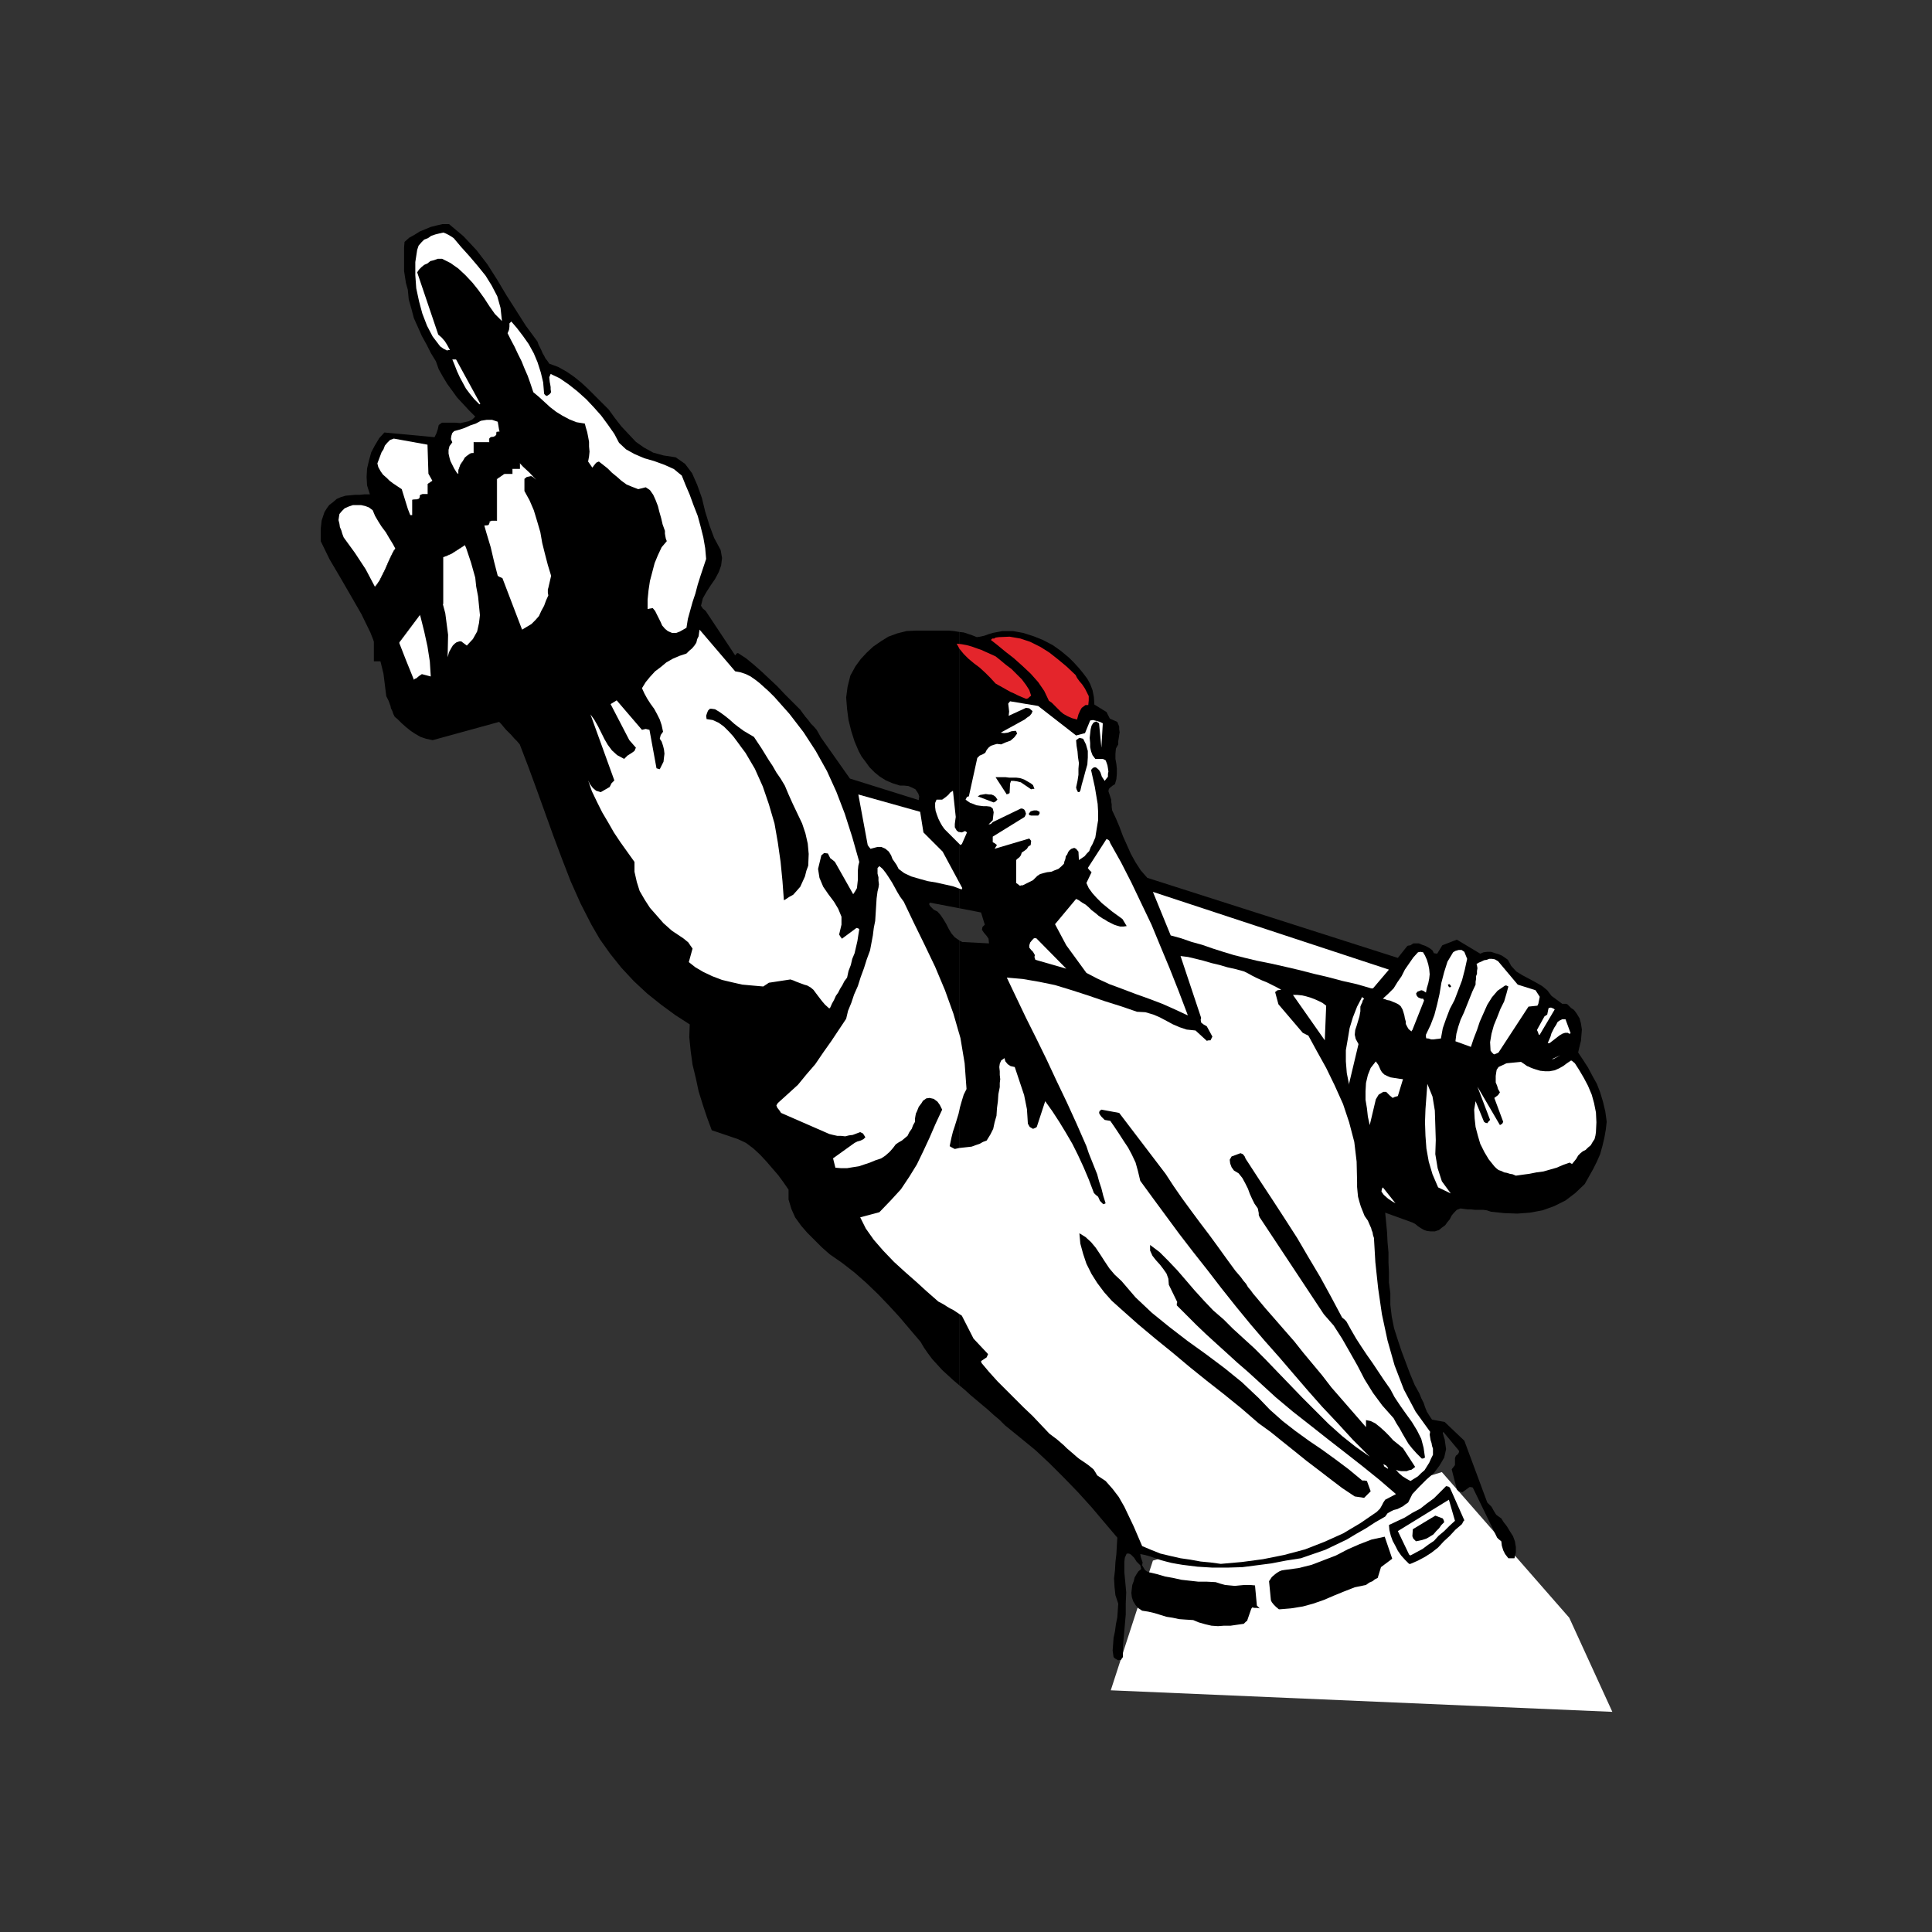 <?xml version="1.0" encoding="utf-8"?>
<!-- Generator: Adobe Illustrator 14.0.0, SVG Export Plug-In . SVG Version: 6.00 Build 43363)  -->
<!DOCTYPE svg PUBLIC "-//W3C//DTD SVG 1.1//EN" "http://www.w3.org/Graphics/SVG/1.1/DTD/svg11.dtd">
<svg version="1.1" id="Calque_1" xmlns="http://www.w3.org/2000/svg" xmlns:xlink="http://www.w3.org/1999/xlink" x="0px" y="0px"
	 width="500px" height="500px" viewBox="0 0 500 500" enable-background="new 0 0 500 500" xml:space="preserve">
<rect x="0" y="0" width="500" height="500" fill="#333333" stroke="none"/>
<g>
	<polygon fill-rule="evenodd" clip-rule="evenodd" fill="#FFFFFF" points="287.464,437.45 298.372,403.881 373.152,380.976 
		406.119,418.666 417.27,443.025 287.464,437.45 	"/>
	<polygon fill-rule="evenodd" clip-rule="evenodd" points="248.316,243.423 248.316,358.555 249.771,359.767 251.226,361.1 
		252.68,362.312 254.256,363.645 255.71,364.856 257.164,366.19 258.618,367.402 260.073,368.856 263.951,372.007 267.951,375.279 
		271.708,378.794 275.466,382.551 278.98,386.187 282.495,390.064 285.768,393.942 289.161,397.942 289.04,400.002 288.919,402.184 
		288.676,404.244 288.555,406.426 288.313,408.485 288.434,410.667 288.676,412.849 289.403,415.03 289.282,416.727 
		289.161,418.545 288.797,420.362 288.555,422.181 288.191,423.877 288.07,425.574 287.949,427.149 288.191,428.846 288.555,429.21 
		289.403,429.694 289.767,429.573 290.131,429.573 290.252,429.331 290.615,428.846 290.615,426.059 290.857,423.393 
		291.101,420.604 291.343,417.817 291.343,414.909 291.464,412.121 291.222,409.455 290.979,406.91 290.979,406.184 
		290.979,405.456 290.979,404.85 290.979,404.244 291.101,403.153 291.585,402.063 292.191,402.063 292.676,402.305 
		293.039,402.669 293.524,403.153 294.13,404.123 295.1,405.093 295.221,405.577 295.342,406.062 294.615,406.668 294.13,407.396 
		293.646,408.243 293.403,409.213 293.039,410.183 292.918,411.152 292.797,412.243 292.918,413.333 293.282,414.424 
		293.888,415.394 294.494,416.121 295.585,416.848 297.16,417.091 298.735,417.454 300.312,417.938 301.887,418.424 
		303.463,418.666 305.159,419.029 306.856,419.15 308.795,419.271 310.25,419.878 311.946,420.362 313.522,420.727 315.219,420.848 
		316.795,420.727 318.491,420.727 320.188,420.483 321.885,420.241 322.491,419.636 322.733,419.515 323.824,416.363 324.066,416 
		324.673,416.121 325.278,416.121 326.006,416.242 325.643,415.879 325.278,415.515 324.794,410.304 323.461,410.183 
		322.127,410.183 320.794,410.304 319.582,410.425 318.249,410.304 317.037,410.183 315.704,409.819 314.613,409.455 
		312.311,409.334 310.129,409.334 307.947,409.092 305.766,408.85 303.584,408.364 301.523,408.001 299.463,407.396 297.402,406.91 
		296.797,406.668 296.312,406.305 295.948,405.698 295.585,405.093 295.706,404.365 295.463,403.638 295.221,402.911 295.1,402.184 
		296.312,402.426 297.645,402.79 298.979,403.274 300.433,403.76 301.766,404.123 303.22,404.486 304.554,404.729 306.008,404.972 
		309.886,405.456 313.765,405.698 317.643,405.698 321.521,405.577 325.278,405.093 329.036,404.607 332.793,403.881 
		336.671,403.274 339.822,402.184 342.974,401.093 345.762,399.76 348.549,398.427 350.973,396.973 353.519,395.519 
		355.942,393.942 358.487,392.488 359.094,391.641 359.941,391.155 360.669,390.792 361.639,390.55 362.365,390.186 
		363.093,389.822 363.699,389.338 364.426,388.853 365.517,386.671 367.214,384.854 369.153,382.914 371.092,381.218 
		372.547,379.278 373.759,377.219 374.243,375.037 373.88,372.492 373.638,371.765 373.516,371.28 373.395,370.916 373.516,370.553 
		377.637,375.521 377.516,376.007 377.273,376.37 376.788,376.733 376.546,377.34 376.546,379.157 376.183,379.643 375.697,380.248 
		377.031,385.459 377.516,385.944 378.485,386.187 380.304,384.854 380.667,384.854 381.151,384.975 387.454,397.942 
		387.817,398.306 388.545,398.912 388.666,400.002 389.029,401.214 389.515,402.184 390.363,403.274 391.09,403.274 
		391.938,403.274 392.302,401.82 392.302,400.366 392.06,398.912 391.575,397.578 390.727,396.245 389.999,395.033 389.15,393.942 
		388.545,392.974 387.696,392.367 387.212,392.004 386.605,391.034 386,389.943 385.515,389.459 384.909,388.853 378.97,372.855 
		373.88,368.008 370.607,367.402 369.88,366.312 369.274,365.342 368.789,364.13 368.426,363.039 367.819,361.827 367.335,360.615 
		366.729,359.524 366.123,358.434 364.911,355.525 363.82,352.616 362.729,349.708 361.76,346.8 360.79,343.77 360.184,340.74 
		359.82,337.71 359.82,334.681 359.457,331.893 359.457,329.227 359.336,326.682 359.336,324.137 359.094,321.471 358.972,318.926 
		358.729,316.38 358.487,313.835 365.517,316.38 366.244,316.744 366.972,317.35 367.698,317.835 368.547,318.319 369.274,318.562 
		370.244,318.683 371.334,318.683 372.425,318.319 373.152,317.714 374.001,317.107 374.606,316.259 375.213,315.532 
		375.697,314.563 376.304,313.835 377.031,313.108 378,312.744 378.849,312.866 379.818,312.987 380.667,312.987 381.758,313.108 
		382.728,313.108 383.818,313.108 384.788,313.229 385.879,313.593 389.272,313.956 392.666,314.077 395.938,313.835 
		399.21,313.229 402.24,312.139 405.149,310.685 407.694,308.745 410.118,306.442 411.209,304.504 412.3,302.564 413.27,300.625 
		414.118,298.687 414.724,296.505 415.209,294.444 415.572,292.385 415.814,290.324 415.451,287.658 414.846,285.113 
		414.118,282.689 413.27,280.508 412.058,278.326 410.967,276.266 409.634,274.206 408.422,272.388 408.785,270.813 
		409.148,269.358 409.27,267.903 409.392,266.449 409.148,264.874 408.785,263.541 408.058,262.329 407.331,261.359 
		406.604,260.875 406.119,260.39 405.634,259.905 405.271,259.784 404.785,259.784 404.301,259.784 401.514,257.724 400.423,256.27 
		399.089,255.179 397.393,254.209 395.816,253.36 393.999,252.392 392.423,251.422 391.09,249.967 390.241,248.392 389.394,247.786 
		388.666,247.301 387.817,246.938 386.969,246.695 385.879,246.332 384.909,246.332 383.939,246.453 383.091,246.816 
		377.031,243.181 373.273,244.635 371.94,246.816 371.092,246.695 370.729,245.968 370.122,245.483 369.517,245.12 368.789,244.756 
		368.063,244.514 367.214,244.15 366.486,244.15 365.76,244.15 365.032,244.635 364.305,244.756 364.063,244.999 361.76,247.907 
		296.918,227.183 295.221,225.244 293.888,223.184 292.676,221.002 291.706,218.821 290.615,216.397 289.767,214.095 
		288.797,211.792 287.828,209.732 287.707,208.883 287.707,208.156 287.585,207.55 287.585,206.944 287.222,205.854 
		286.858,204.763 286.979,204.157 287.343,203.793 287.949,203.309 288.555,202.945 288.919,201.612 289.04,200.279 289.04,198.946 
		288.919,197.734 288.676,196.401 288.676,195.067 288.797,193.734 289.403,192.644 289.403,191.795 289.524,191.068 
		289.646,190.22 289.767,189.493 289.646,188.766 289.646,188.039 289.403,187.433 289.161,186.827 287.222,185.978 
		286.373,184.282 283.223,182.342 283.101,180.403 282.737,178.585 282.132,177.01 281.404,175.677 280.313,174.223 279.223,172.89 
		277.89,171.435 276.678,170.223 274.496,168.405 272.436,166.951 269.891,165.618 267.466,164.648 264.8,163.8 262.134,163.315 
		259.467,163.315 256.922,163.8 255.71,164.164 254.74,164.527 253.649,164.77 252.801,164.891 251.589,164.406 250.498,164.042 
		249.407,163.679 248.316,163.558 248.316,235.061 253.892,236.151 254.861,239.302 254.256,239.908 254.134,240.636 
		254.619,241.363 255.346,242.211 255.831,242.938 255.952,244.15 249.044,243.787 248.559,243.544 248.316,243.423 	"/>
	<polygon fill-rule="evenodd" clip-rule="evenodd" points="248.316,235.061 248.316,163.558 246.862,163.315 245.529,163.194 
		244.196,163.194 242.863,163.194 241.408,163.194 240.075,163.194 238.621,163.194 237.288,163.194 234.621,163.315 
		232.197,163.921 229.894,164.77 227.955,165.981 226.016,167.315 224.319,168.89 222.744,170.587 221.41,172.405 220.077,174.829 
		219.35,177.737 218.986,180.524 219.229,183.554 219.592,186.342 220.319,189.25 221.168,191.917 222.259,194.461 222.986,195.795 
		224.077,197.249 225.046,198.582 226.379,199.915 227.712,201.006 229.288,201.976 230.985,202.703 232.924,203.309 
		234.015,203.309 235.106,203.43 235.954,203.793 236.924,204.278 237.166,204.642 237.651,205.369 237.894,206.096 
		237.772,207.065 219.956,201.491 212.441,190.826 211.835,189.735 211.351,188.887 210.624,188.039 209.896,187.312 
		209.169,186.342 208.442,185.494 207.715,184.524 207.109,183.676 205.048,181.615 203.109,179.676 201.17,177.616 199.23,175.798 
		197.17,173.859 195.11,172.041 193.049,170.345 190.989,169.011 190.625,169.133 190.262,169.617 182.626,158.104 181.899,157.498 
		181.414,156.771 181.899,154.832 182.869,153.135 183.959,151.438 185.05,149.863 186.02,148.045 186.626,146.349 186.868,144.41 
		186.505,142.349 184.808,139.198 183.596,135.926 182.505,132.412 181.657,128.897 180.445,125.503 179.111,122.474 
		177.293,120.05 174.87,118.354 171.718,117.869 169.052,117.142 166.628,115.808 164.567,114.354 162.628,112.294 160.811,110.354 
		159.113,108.173 157.538,105.992 155.72,104.174 154.023,102.477 152.205,100.659 150.508,99.084 148.569,97.508 146.63,96.175 
		144.448,94.963 142.146,94.115 141.661,93.388 141.176,92.782 140.813,92.055 140.449,91.449 140.085,90.601 139.722,89.874 
		139.358,89.146 139.116,88.419 136.085,84.298 133.541,80.299 130.995,76.3 128.692,72.422 126.147,68.422 123.359,64.787 
		119.966,61.151 116.209,58 114.512,58 112.937,58.363 111.482,58.727 110.027,59.333 108.573,59.939 107.24,60.788 105.907,61.515 
		104.695,62.605 104.574,64.06 104.574,65.514 104.574,67.089 104.574,68.665 104.574,70.119 104.816,71.695 105.059,73.27 
		105.543,74.967 105.786,77.512 106.513,80.057 107.119,82.359 108.209,84.783 109.179,86.965 110.391,89.146 111.482,91.328 
		112.815,93.509 113.542,95.569 114.633,97.508 115.724,99.326 117.057,101.144 118.269,102.841 119.845,104.538 121.299,106.113 
		122.996,107.81 122.269,108.537 121.299,109.021 120.208,109.264 119.118,109.506 117.784,109.385 116.572,109.385 115.36,109.385 
		114.391,109.385 113.542,109.991 113.3,111.082 112.937,112.172 112.452,113.142 99.483,111.93 98.15,113.384 97.059,115.202 
		96.089,117.02 95.483,119.202 94.999,121.262 94.877,123.443 94.999,125.625 95.726,127.927 94.393,127.927 93.181,128.049 
		91.969,128.049 90.757,128.17 89.424,128.291 88.211,128.655 87.121,129.139 86.151,129.988 85.182,130.715 84.576,131.563 
		83.97,132.533 83.606,133.624 83.242,134.714 83.121,135.805 83,136.896 83,137.986 83,138.713 83,139.319 83,140.047 
		85.303,144.773 88.09,149.5 90.757,154.105 93.544,158.953 95.847,163.679 97.908,168.89 99.241,174.344 99.968,180.161 
		100.574,181.373 101.059,182.706 101.18,183.312 101.543,184.039 101.786,184.766 102.149,185.494 102.998,186.221 103.968,187.19 
		105.059,188.16 106.271,189.129 107.361,189.856 108.815,190.705 110.27,191.189 111.967,191.553 129.177,186.827 129.662,187.312 
		130.268,188.039 130.874,188.766 131.601,189.493 132.328,190.22 133.056,191.068 133.783,191.795 134.51,192.644 136.691,198.34 
		138.873,204.278 141.055,210.338 143.236,216.397 145.418,222.214 147.721,228.153 150.266,233.849 153.054,239.302 
		155.235,243.06 157.901,246.816 160.811,250.452 164.083,253.967 167.476,257.117 171.112,260.026 174.748,262.692 
		178.505,265.116 178.384,268.389 178.748,272.024 179.233,275.539 180.081,279.054 180.808,282.446 181.899,285.961 
		182.99,289.233 184.202,292.506 190.989,294.809 193.049,295.777 194.989,297.232 196.686,298.808 198.382,300.625 
		199.836,302.322 201.412,304.14 202.746,305.958 204.079,307.896 204.079,310.442 204.806,312.866 205.775,315.047 
		207.351,317.229 208.927,319.047 210.866,320.985 212.684,322.804 214.744,324.621 217.896,326.803 221.168,329.348 
		224.198,332.014 227.228,334.923 230.016,337.831 232.803,340.861 235.469,344.012 238.257,347.284 239.105,348.738 
		240.196,350.313 241.287,351.769 242.62,353.223 243.832,354.556 245.287,355.889 246.741,357.222 248.316,358.555 
		248.316,243.423 247.104,242.575 246.256,241.605 245.529,240.393 244.923,239.181 244.196,237.969 243.469,236.878 
		242.62,235.909 241.65,235.424 241.044,234.818 240.681,234.455 240.438,233.97 240.681,233.606 248.316,235.061 	"/>
	<polygon fill-rule="evenodd" clip-rule="evenodd" points="331.218,416.484 334.126,416.242 337.156,415.757 339.822,415.03 
		342.61,414.061 345.155,412.97 347.821,411.879 350.609,410.788 353.519,410.183 354.366,409.576 355.215,409.213 355.821,408.729 
		356.548,408.364 357.396,405.577 360.306,403.396 358.366,397.7 354.973,398.427 351.821,399.639 348.791,400.972 345.762,402.548 
		342.61,403.76 339.459,404.972 336.065,405.819 332.43,406.305 331.702,406.426 331.096,406.668 330.49,407.031 330.005,407.396 
		329.157,408.122 328.43,409.213 328.914,414.182 329.157,414.667 329.642,415.272 330.248,415.879 330.975,416.484 
		331.096,416.484 331.218,416.484 	"/>
	<polygon fill-rule="evenodd" clip-rule="evenodd" fill="#FFFFFF" points="315.946,404.729 321.4,404.244 326.854,403.517 
		332.309,402.426 337.762,400.972 342.731,399.033 347.579,396.852 352.063,394.186 356.306,391.276 357.154,390.429 
		357.639,389.58 358.003,388.853 358.487,388.126 361.274,386.671 356.912,382.914 352.549,379.399 348.064,375.886 
		343.701,372.492 339.096,368.856 334.611,365.342 330.127,361.585 325.764,357.585 322.976,355.04 320.31,352.737 317.521,350.192 
		314.977,347.89 312.188,345.345 309.644,342.921 307.099,340.376 304.554,337.831 304.554,337.347 304.675,336.982 
		302.493,332.499 302.372,330.923 301.887,329.59 301.038,328.378 300.19,327.287 299.1,326.075 298.251,324.985 297.645,323.651 
		297.645,322.197 300.069,324.016 302.372,326.318 304.675,328.742 306.978,331.408 309.159,333.953 311.583,336.619 
		314.007,339.164 316.674,341.467 317.764,342.558 319.098,343.891 320.431,345.103 321.885,346.436 323.218,347.647 
		324.673,348.98 326.006,350.313 327.46,351.769 330.49,354.919 333.763,358.313 337.035,361.706 340.55,365.221 343.822,368.492 
		347.337,371.644 350.852,374.431 354.487,376.976 350.124,372.613 346.125,368.25 342.125,364.009 338.489,359.888 
		334.732,355.525 331.096,351.283 327.339,347.042 323.703,342.8 319.824,338.073 316.067,333.347 312.432,328.621 308.795,324.016 
		305.159,319.289 301.766,314.684 298.372,310.078 295.1,305.595 294.494,303.049 293.888,300.868 292.918,298.808 291.948,296.989 
		290.736,295.172 289.646,293.475 288.434,291.657 287.343,290.082 286.616,289.961 285.889,289.839 285.403,289.354 
		285.04,288.991 284.677,288.506 284.435,288.021 284.556,287.537 285.04,287.173 289.646,288.021 301.645,303.776 303.705,306.928 
		305.887,310.078 308.189,313.229 310.613,316.501 312.916,319.531 315.219,322.683 317.4,325.712 319.703,328.863 320.431,329.711 
		321.158,330.56 321.764,331.408 322.491,332.257 322.976,333.104 323.703,333.953 324.309,334.802 325.036,335.649 327.46,338.559 
		330.005,341.467 332.43,344.254 334.975,347.163 337.277,350.071 339.701,352.98 342.125,355.889 344.549,359.04 353.519,369.341 
		353.519,367.523 354.73,367.766 355.942,368.371 357.154,369.341 358.366,370.432 359.457,371.522 360.548,372.734 361.76,373.704 
		363.093,374.795 366.244,379.643 365.76,380.006 365.274,380.369 364.669,380.49 364.063,380.733 363.335,380.733 362.608,380.733 
		361.881,380.611 361.274,380.369 362.002,381.218 362.972,382.066 363.941,382.672 365.032,383.278 366.002,382.672 
		366.972,382.066 367.819,381.218 368.668,380.49 369.274,379.521 369.88,378.552 370.365,377.461 370.85,376.491 370.85,375.643 
		370.85,374.916 370.607,374.188 370.486,373.462 370.244,372.734 370.122,372.007 370.001,371.28 370.122,370.553 366.365,365.342 
		363.335,359.646 360.911,353.344 359.094,346.921 357.639,340.134 356.669,333.469 355.942,326.682 355.578,320.38 
		355.336,319.652 355.215,318.926 354.973,318.319 354.852,317.835 354.366,316.744 354.003,315.896 353.154,314.684 
		352.67,313.472 352.185,312.26 351.821,311.048 351.458,309.715 351.337,308.503 351.215,307.17 351.215,305.958 351.094,300.625 
		350.488,295.535 349.155,290.445 347.579,285.719 345.397,280.871 343.216,276.387 340.792,272.024 338.61,268.024 
		337.883,267.661 337.156,267.298 330.854,259.905 330.005,256.754 330.611,256.27 331.581,256.148 330.248,255.421 
		329.036,254.815 327.824,254.209 326.611,253.725 325.278,253.118 324.066,252.513 322.976,251.906 322.006,251.422 
		319.824,250.815 317.643,250.331 315.582,249.725 313.522,249.24 311.462,248.634 309.522,248.149 307.462,247.665 
		305.523,247.422 310.855,263.42 310.734,263.904 310.855,264.632 311.462,265.116 312.311,265.601 313.765,268.268 
		313.522,268.752 313.279,269.236 312.795,269.236 312.311,269.358 309.401,266.691 307.099,266.449 305.28,265.844 
		303.584,265.116 302.008,264.268 300.19,263.299 298.493,262.571 296.433,261.965 294.251,261.844 290.01,260.39 285.768,259.057 
		281.525,257.603 277.404,256.27 273.041,254.937 268.921,254.088 264.679,253.36 260.558,252.997 262.981,258.087 265.527,263.42 
		268.193,268.752 270.859,274.206 273.405,279.659 276.071,285.234 278.616,290.809 281.162,296.626 281.768,298.444 
		282.495,300.262 283.223,302.08 283.949,303.897 284.435,305.716 285.04,307.533 285.525,309.473 286.131,311.411 285.889,311.532 
		285.525,311.653 284.677,310.806 284.191,309.715 283.586,309.229 283.101,308.745 281.768,305.23 280.435,302.08 278.98,298.929 
		277.525,296.021 275.829,293.111 274.132,290.324 272.314,287.537 270.496,284.991 268.314,291.657 267.951,291.899 
		267.345,292.142 266.496,291.657 266.012,290.809 265.891,288.87 265.77,287.052 265.406,285.234 265.042,283.416 264.437,281.599 
		263.83,279.78 263.225,277.963 262.618,276.145 261.527,275.902 260.8,275.418 260.194,274.69 259.952,273.842 259.104,274.448 
		258.74,275.296 258.618,276.145 258.74,277.235 258.74,278.205 258.861,279.296 258.74,280.266 258.74,281.355 258.376,283.174 
		258.255,284.991 258.013,286.81 257.892,288.749 257.406,290.445 257.043,292.142 256.315,293.597 255.346,295.172 
		254.377,295.535 253.528,296.021 252.438,296.384 251.468,296.747 250.377,296.868 249.286,296.989 248.195,297.11 
		247.104,297.354 246.377,296.989 245.771,296.626 246.256,294.323 246.62,292.869 247.104,291.415 247.589,289.839 
		248.074,288.264 248.438,286.567 248.923,284.87 249.407,283.295 250.135,281.841 249.65,275.175 248.559,268.631 246.741,262.329 
		244.56,256.27 242.014,250.21 239.227,244.393 236.439,238.696 233.894,233.364 232.924,232.031 232.197,230.819 231.47,229.486 
		230.864,228.395 230.016,227.062 229.288,225.971 228.44,224.881 227.591,224.153 227.106,224.638 227.106,225.365 
		227.106,226.093 227.349,227.062 227.349,227.911 227.47,228.88 227.349,229.729 227.106,230.698 226.864,232.516 226.743,234.455 
		226.622,236.394 226.5,238.333 226.137,240.151 225.895,242.09 225.531,244.029 225.167,245.968 224.319,248.271 223.592,250.573 
		222.744,252.876 222.016,255.179 221.047,257.36 220.319,259.541 219.471,261.602 218.986,263.662 217.047,266.57 215.108,269.479 
		213.047,272.388 210.987,275.418 208.684,278.084 206.502,280.75 203.836,283.174 201.291,285.477 200.927,286.082 201.17,286.688 
		201.655,287.294 202.14,288.021 214.623,293.475 215.593,293.718 216.684,293.96 217.653,293.96 218.744,294.081 219.713,293.839 
		220.683,293.718 221.653,293.354 222.622,292.99 223.35,293.354 223.956,294.323 223.471,294.809 222.744,295.172 221.895,295.414 
		221.168,295.777 215.593,299.777 216.199,302.201 217.653,302.322 219.229,302.322 220.683,302.08 222.259,301.837 
		223.713,301.353 225.167,300.868 226.622,300.262 228.076,299.777 229.167,299.05 230.258,298.08 231.106,297.11 231.833,296.142 
		232.561,295.656 233.409,295.172 234.136,294.565 234.863,293.96 235.348,292.99 235.954,292.142 236.318,291.173 236.803,290.324 
		236.803,289.476 236.924,288.749 237.045,288.143 237.288,287.658 237.772,286.446 238.5,285.477 238.863,284.87 239.227,284.628 
		239.711,284.265 240.56,284.144 241.65,284.386 242.62,285.113 243.226,285.961 243.832,287.173 242.135,290.809 240.56,294.444 
		238.984,297.838 237.288,301.353 235.348,304.504 233.167,307.775 230.5,310.685 227.591,313.714 222.622,315.047 224.077,317.956 
		226.137,320.864 228.561,323.651 231.349,326.561 234.136,329.105 237.166,331.771 239.954,334.316 242.863,336.861 
		243.59,337.226 244.438,337.71 245.166,338.194 246.014,338.68 246.741,339.043 247.468,339.528 248.195,340.013 248.923,340.497 
		251.952,346.436 255.71,350.436 255.346,351.283 254.256,352.011 253.892,352.253 254.013,352.737 255.952,355.04 258.134,357.464 
		260.437,359.767 262.739,362.069 264.921,364.251 267.224,366.433 269.405,368.735 271.587,371.038 272.557,371.765 
		273.526,372.492 274.375,373.219 275.344,374.067 276.071,374.795 276.92,375.521 277.769,376.249 278.737,377.098 
		279.344,377.582 280.071,378.066 280.798,378.552 281.646,379.157 282.253,379.643 282.979,380.248 283.465,380.976 
		283.949,381.823 286.131,383.278 287.949,385.338 289.524,387.398 290.979,389.943 292.191,392.488 293.403,395.033 
		294.494,397.578 295.585,400.124 297.888,401.093 300.312,402.063 302.856,402.669 305.523,403.274 308.068,403.638 
		310.734,404.123 313.279,404.365 315.946,404.729 	"/>
	<polygon fill-rule="evenodd" clip-rule="evenodd" points="365.032,404.729 366.972,403.881 368.789,402.911 370.486,401.82 
		372.183,400.487 373.638,398.912 375.213,397.457 376.667,395.882 378.364,394.428 378.728,393.7 378.97,393.458 375.213,384.975 
		374.85,384.732 374.243,384.611 372.668,386.187 371.092,387.762 369.274,389.095 367.577,390.429 365.517,391.519 363.578,392.73 
		361.518,393.7 359.457,394.67 359.578,396.003 359.941,397.457 360.427,398.79 361.153,400.124 361.76,401.336 362.608,402.548 
		363.578,403.638 364.669,404.729 364.79,404.729 365.032,404.729 	"/>
	<polygon fill-rule="evenodd" clip-rule="evenodd" fill="#FFFFFF" points="365.032,402.548 366.607,401.699 368.184,400.851 
		369.638,399.76 371.092,398.79 372.304,397.457 373.759,396.245 375.092,394.912 376.546,393.579 374.971,388.126 361.76,396.245 
		364.669,402.305 364.79,402.426 365.032,402.548 	"/>
	<polygon fill-rule="evenodd" clip-rule="evenodd" points="366.972,398.79 368.063,398.548 369.153,398.185 370.001,397.7 
		370.971,397.094 371.698,396.245 372.425,395.519 373.031,394.67 373.759,393.942 373.638,393.458 373.395,392.974 
		371.456,392.246 365.638,395.761 365.517,397.578 365.76,398.185 366.486,398.912 366.729,398.79 366.972,398.79 	"/>
	<polygon fill-rule="evenodd" clip-rule="evenodd" points="353.033,387.641 353.882,386.793 354.73,385.944 353.761,383.278 
		353.154,383.157 352.549,383.157 349.033,380.248 345.64,377.703 342.125,375.158 338.731,372.855 335.217,370.311 
		331.944,367.766 328.672,364.856 325.764,361.827 321.4,357.707 316.916,354.071 312.067,350.436 307.341,347.042 302.614,343.406 
		298.13,339.771 293.888,335.771 290.252,331.529 288.434,329.833 287.101,328.257 285.889,326.439 284.798,324.742 
		283.586,322.925 282.374,321.471 280.919,320.138 279.344,319.168 279.586,321.834 280.313,324.5 281.162,327.045 282.495,329.711 
		283.949,332.014 285.768,334.438 287.707,336.619 290.131,338.801 294.494,342.679 298.979,346.436 303.463,350.071 
		307.947,353.828 312.311,357.343 316.795,360.857 321.279,364.493 325.764,368.371 328.793,370.553 331.944,373.098 
		334.975,375.521 338.126,378.066 341.155,380.369 344.307,382.793 347.337,385.096 350.609,387.277 353.033,387.641 	"/>
	<polygon fill-rule="evenodd" clip-rule="evenodd" fill="#FFFFFF" points="359.215,379.885 358.729,379.278 358.003,378.915 
		358.245,379.521 359.215,380.127 359.215,380.006 359.215,379.885 	"/>
	<polygon fill-rule="evenodd" clip-rule="evenodd" points="368.305,377.461 368.547,377.34 368.789,377.219 368.426,374.674 
		367.819,372.371 366.729,370.189 365.396,368.008 363.82,365.826 362.365,363.767 360.911,361.585 359.82,359.524 358.124,357.101 
		356.669,354.919 355.215,352.737 353.761,350.678 352.306,348.496 350.973,346.436 349.64,344.133 348.428,341.952 
		347.943,341.467 347.337,340.982 344.428,335.528 341.641,330.438 338.61,325.349 335.702,320.38 332.43,315.29 329.278,310.442 
		326.006,305.473 322.854,300.625 322.37,299.898 322.127,299.292 321.643,298.687 321.036,298.444 318.733,299.292 
		318.249,300.141 318.37,301.11 318.733,302.08 319.34,302.928 320.552,303.655 321.521,304.867 322.248,306.2 322.976,307.654 
		323.461,308.987 324.066,310.32 324.673,311.532 325.521,312.744 325.643,313.351 325.764,313.956 325.764,314.441 
		326.006,315.047 342.61,340.134 345.155,343.042 347.337,346.436 349.276,349.829 351.337,353.465 353.154,356.979 
		355.336,360.494 357.76,363.767 360.669,367.038 361.396,368.371 362.244,369.704 362.972,371.038 363.82,372.492 364.547,373.704 
		365.517,374.916 366.607,376.128 367.94,377.461 368.063,377.461 368.305,377.461 	"/>
	<polygon fill-rule="evenodd" clip-rule="evenodd" fill="#FFFFFF" points="361.153,311.411 357.881,307.291 357.639,307.654 
		357.518,308.382 358.124,309.229 359.215,310.199 360.306,310.927 361.153,311.411 	"/>
	<polygon fill-rule="evenodd" clip-rule="evenodd" fill="#FFFFFF" points="375.455,308.866 373.152,305.716 372.062,302.322 
		371.456,298.687 371.577,295.051 371.456,291.173 371.334,287.415 370.729,283.779 369.396,280.508 369.153,283.779 
		368.91,287.052 368.789,290.445 368.91,293.96 369.153,297.232 369.759,300.625 370.729,303.897 372.183,307.291 375.455,308.866 	
		"/>
	<polygon fill-rule="evenodd" clip-rule="evenodd" fill="#FFFFFF" points="392.302,304.261 393.999,304.019 395.816,303.776 
		397.635,303.413 399.453,303.171 401.149,302.686 402.847,302.201 404.543,301.474 406.24,300.868 406.361,300.989 
		406.846,301.231 407.452,300.504 407.937,299.898 408.422,299.05 409.027,298.444 409.634,297.959 410.36,297.596 410.967,296.989 
		411.694,296.384 412.179,295.535 412.664,294.809 412.906,293.839 413.027,292.99 413.148,290.445 413.027,287.9 412.542,285.477 
		411.937,283.295 410.967,280.992 409.876,278.932 408.664,276.872 407.573,275.175 406.846,274.569 406.604,274.448 
		405.513,275.175 404.543,275.902 403.452,276.508 402.361,276.993 401.028,277.235 399.816,277.235 398.604,277.114 
		397.393,276.751 396.665,276.508 396.06,276.266 395.574,276.023 395.211,275.902 394.362,275.296 393.635,274.812 
		389.878,275.175 387.817,276.145 387.333,276.872 387.212,277.599 387.091,278.447 387.091,279.417 387.091,280.144 
		387.454,280.992 387.696,281.841 388.182,282.689 387.938,283.053 387.696,283.416 387.212,283.779 386.727,284.144 
		389.029,290.324 388.787,290.809 388.182,291.173 382.363,281.234 385.636,289.839 385.272,290.203 384.909,290.688 
		384.424,290.566 384.061,290.324 381.879,284.991 381.516,287.173 381.637,289.476 381.879,291.657 382.484,293.96 
		383.091,296.021 384.182,298.201 385.272,300.02 386.727,301.837 387.212,302.322 387.817,302.807 388.545,303.049 
		389.272,303.413 389.999,303.534 390.727,303.776 391.454,303.897 392.302,304.261 	"/>
	<polygon fill-rule="evenodd" clip-rule="evenodd" fill="#FFFFFF" points="354.487,291.173 356.063,284.507 356.79,283.295 
		358.003,282.567 358.729,282.567 359.215,283.053 359.699,283.537 360.427,284.144 360.911,283.901 361.76,283.658 
		363.093,279.296 362.123,279.175 361.396,279.054 360.548,278.932 359.82,278.811 358.972,278.447 358.245,278.084 
		357.639,277.478 357.275,276.872 356.912,276.023 356.669,275.539 356.306,275.054 356.063,274.69 354.73,276.387 354.003,278.205 
		353.519,280.266 353.396,282.446 353.396,284.628 353.761,286.81 354.003,288.991 354.487,291.173 	"/>
	<polygon fill-rule="evenodd" clip-rule="evenodd" fill="#FFFFFF" points="349.155,280.387 351.579,270.206 350.852,268.873 
		350.609,267.782 350.73,266.57 351.094,265.479 351.458,264.268 351.821,263.056 352.063,261.723 352.063,260.511 352.306,259.905 
		352.549,259.42 352.67,258.936 353.033,258.451 352.67,258.208 352.549,257.966 351.215,260.511 350.124,263.299 349.276,266.086 
		348.791,268.994 348.307,271.782 348.307,274.69 348.549,277.72 349.155,280.75 349.155,280.508 349.155,280.387 	"/>
	<polygon fill-rule="evenodd" clip-rule="evenodd" fill="#FFFFFF" points="401.998,274.084 403.816,273.115 401.635,274.084 
		401.756,274.084 401.998,274.084 	"/>
	<polygon fill-rule="evenodd" clip-rule="evenodd" fill="#FFFFFF" points="386.727,272.872 387.333,272.63 387.817,272.388 
		395.574,260.511 397.877,260.269 398.119,259.784 398.241,259.178 398.362,258.572 398.483,257.966 397.393,256.27 
		392.787,254.815 387.696,248.755 386.848,248.271 386.121,248.149 385.394,248.149 384.788,248.392 384.061,248.513 
		383.333,248.876 382.728,249.119 382.121,249.482 382.242,249.846 382.363,250.573 382.242,251.301 382.242,252.027 382,252.634 
		382,253.36 381.879,254.088 381.879,254.815 381.03,256.633 380.304,258.451 379.576,260.269 378.849,262.087 378,263.904 
		377.395,265.723 376.91,267.54 376.667,269.479 380.667,270.934 381.395,268.752 382.242,266.57 382.97,264.389 383.939,262.208 
		384.909,260.026 386.121,258.087 387.575,256.391 389.515,255.058 389.878,255.058 390.363,255.3 389.878,257.117 389.272,259.178 
		388.303,261.117 387.454,263.299 386.605,265.358 386,267.54 385.636,269.722 385.757,271.903 386.121,272.388 386.363,272.63 
		386.484,272.751 386.727,272.872 	"/>
	<polygon fill-rule="evenodd" clip-rule="evenodd" fill="#FFFFFF" points="401.028,269.964 402.119,269.115 403.21,268.268 
		403.695,267.903 404.301,267.54 405.028,267.298 405.755,267.298 406.119,267.54 406.482,267.419 405.149,263.783 404.301,263.783 
		403.573,264.146 403.089,264.511 402.726,265.237 402.24,265.965 401.877,266.691 401.514,267.419 401.271,268.268 
		400.907,269.115 400.544,269.964 400.786,269.964 401.028,269.964 	"/>
	<polygon fill-rule="evenodd" clip-rule="evenodd" fill="#FFFFFF" points="342.853,269.236 343.216,260.269 342.246,259.541 
		341.277,259.057 340.187,258.572 339.217,258.208 338.005,257.845 336.914,257.603 335.702,257.481 334.611,257.481 
		342.853,269.236 	"/>
	<polygon fill-rule="evenodd" clip-rule="evenodd" fill="#FFFFFF" points="370.971,268.994 372.91,268.752 373.395,266.086 
		374.243,263.662 375.213,261.117 376.425,258.814 377.395,256.27 378.364,253.725 379.091,250.938 379.697,248.149 378.97,246.332 
		378.243,245.847 377.516,245.847 376.667,246.089 376.062,246.453 374.606,248.876 373.759,251.543 373.031,254.33 
		372.547,257.239 371.94,259.905 371.213,262.692 370.244,265.237 369.031,267.782 369.031,268.389 369.153,268.752 
		369.638,268.752 370.365,268.994 370.607,268.994 370.971,268.994 	"/>
	<polygon fill-rule="evenodd" clip-rule="evenodd" fill="#FFFFFF" points="398.483,267.782 402.361,261.238 401.998,260.996 
		401.392,260.753 400.786,260.875 400.665,261.359 400.544,261.965 400.423,262.571 400.059,262.813 399.695,263.056 
		397.756,266.57 397.998,267.056 398.241,267.782 398.362,267.782 398.483,267.782 	"/>
	<polygon fill-rule="evenodd" clip-rule="evenodd" fill="#FFFFFF" points="365.517,266.57 368.547,258.936 368.305,258.451 
		367.819,258.451 367.214,258.208 366.972,258.087 366.607,257.603 366.486,257.117 366.85,256.633 367.819,256.27 368.305,256.391 
		369.031,256.875 369.274,255.663 369.638,254.451 369.88,253.239 370.001,252.148 369.88,250.815 369.638,249.604 369.274,248.392 
		368.789,247.301 368.426,246.695 368.305,246.453 367.577,246.332 366.972,246.453 365.76,247.786 364.669,249.361 
		363.578,250.938 362.729,252.634 361.639,254.209 360.669,255.784 359.336,257.117 357.881,258.451 358.366,258.572 
		358.972,258.814 359.699,258.936 360.548,259.299 361.153,259.541 361.881,259.905 362.487,260.39 362.972,261.238 
		363.214,261.965 363.456,262.813 363.578,263.541 363.82,264.389 363.82,264.995 364.184,265.723 364.547,266.328 365.274,266.935 
		365.396,266.691 365.517,266.57 	"/>
	<polygon fill-rule="evenodd" clip-rule="evenodd" fill="#FFFFFF" points="307.341,262.571 305.038,256.512 302.735,250.694 
		300.312,244.877 298.009,239.302 295.342,233.728 292.797,228.395 290.131,223.184 287.343,218.215 287.101,217.609 
		286.858,217.367 286.616,217.246 286.373,217.125 281.525,224.638 281.889,225.123 282.495,225.729 281.162,228.517 
		281.768,229.85 282.737,231.183 283.828,232.395 285.161,233.728 286.494,234.818 287.828,235.909 289.161,236.878 
		290.494,237.848 291.585,239.666 290.736,239.787 289.888,239.787 289.04,239.545 288.313,239.302 287.343,238.818 
		286.616,238.454 285.889,237.969 285.403,237.727 284.313,237 283.465,236.272 282.495,235.545 281.768,234.818 280.919,234.091 
		280.071,233.606 279.223,233 278.495,232.637 273.041,239.181 275.95,244.635 281.162,251.785 283.949,253.239 287.101,254.693 
		290.373,255.905 293.888,257.239 297.281,258.451 300.796,259.784 304.068,261.238 307.462,262.813 307.341,262.692 
		307.341,262.571 	"/>
	<polygon fill-rule="evenodd" clip-rule="evenodd" fill="#FFFFFF" points="214.865,260.753 215.35,259.663 215.835,258.814 
		216.32,257.724 216.926,256.875 217.411,255.905 218.017,254.937 218.501,253.967 219.229,252.997 219.592,251.301 
		220.198,249.725 220.562,248.149 221.168,246.695 221.531,245.12 221.895,243.544 222.137,241.969 222.38,240.515 222.137,240.272 
		221.653,240.151 217.896,242.938 217.532,242.454 217.168,241.848 217.774,239.302 217.774,237.242 216.926,235.182 
		215.835,233.364 214.381,231.425 213.047,229.486 212.078,227.183 211.714,224.881 212.563,221.366 213.29,220.76 214.259,220.881 
		214.502,221.366 214.865,222.093 215.35,222.457 216.078,223.063 220.804,231.425 221.289,230.698 221.774,229.85 221.895,228.759 
		222.016,227.668 222.016,226.335 222.016,225.244 222.137,224.032 222.38,223.063 220.562,216.64 218.623,210.58 216.441,204.884 
		214.017,199.552 211.108,194.34 207.957,189.493 204.321,184.766 200.443,180.403 198.988,178.949 197.776,177.858 
		196.564,176.768 195.474,175.919 194.262,175.071 193.049,174.465 191.595,173.98 190.262,173.738 181.051,162.952 180.93,163.679 
		180.808,164.648 180.445,165.375 180.202,166.345 179.717,167.072 179.111,167.799 178.384,168.405 177.657,169.133 
		175.839,169.739 174.142,170.466 172.445,171.435 170.991,172.647 169.537,173.738 168.204,175.192 167.113,176.525 
		166.143,178.101 166.749,179.434 167.476,180.767 168.325,182.1 169.294,183.433 170.021,184.766 170.749,186.221 171.233,187.675 
		171.597,189.372 170.991,190.22 170.749,191.189 171.233,191.917 171.597,193.007 171.839,193.977 171.961,195.067 
		171.839,196.037 171.718,197.128 171.233,198.097 170.749,199.067 170.264,198.946 169.9,198.825 168.083,188.887 167.113,188.645 
		166.143,188.887 159.598,181.252 158.022,182.221 162.871,191.553 164.567,193.492 164.204,194.34 163.355,194.946 
		162.386,195.552 161.538,196.401 159.72,195.431 158.386,194.219 157.295,192.765 156.447,191.311 155.599,189.614 154.75,187.917 
		153.781,186.221 152.811,184.888 158.992,201.976 158.265,202.703 157.78,203.672 155.478,205.005 154.266,204.642 
		153.417,203.915 152.69,202.945 152.205,201.976 153.175,204.763 154.508,207.55 155.841,210.216 157.417,212.883 158.871,215.428 
		160.568,217.973 162.386,220.518 164.204,223.063 164.204,225.608 164.81,228.274 165.537,230.577 166.87,232.879 168.204,234.939 
		170.021,237 171.718,238.939 173.9,240.878 174.627,241.363 175.354,241.848 176.082,242.332 176.809,242.817 177.415,243.302 
		178.142,243.908 178.626,244.635 179.233,245.483 178.263,248.998 179.96,250.331 182.021,251.543 184.323,252.634 
		186.868,253.604 189.414,254.209 192.08,254.815 194.746,255.058 197.534,255.3 198.261,254.815 198.988,254.33 204.563,253.481 
		205.291,253.725 206.139,254.088 207.109,254.451 208.078,254.815 208.927,255.058 209.775,255.542 210.502,256.148 
		211.229,257.117 211.957,258.087 212.805,259.178 213.532,260.026 214.623,260.996 214.744,260.875 214.865,260.753 	"/>
	<polygon fill-rule="evenodd" clip-rule="evenodd" fill="#FFFFFF" points="354.852,255.784 355.094,255.784 355.336,255.784 
		359.457,250.938 298.372,230.819 302.978,242.09 305.645,242.817 308.432,243.787 311.098,244.514 313.886,245.483 
		316.552,246.332 319.34,247.18 322.248,247.907 325.278,248.634 328.914,249.361 332.672,250.21 336.308,251.058 340.064,252.027 
		343.701,252.876 347.337,253.846 351.094,254.693 354.852,255.784 	"/>
	<polygon fill-rule="evenodd" clip-rule="evenodd" points="375.576,255.3 375.455,255.179 375.455,255.058 375.092,254.693 
		374.729,254.815 374.729,254.937 374.971,255.421 375.213,255.542 375.576,255.3 	"/>
	<polygon fill-rule="evenodd" clip-rule="evenodd" fill="#FFFFFF" points="275.95,250.694 268.193,242.817 267.587,242.817 
		267.103,243.302 266.618,243.908 266.375,244.635 266.375,245.241 266.86,245.847 267.345,246.332 267.83,247.18 267.709,247.665 
		267.951,248.392 275.95,250.694 	"/>
	<polygon fill-rule="evenodd" clip-rule="evenodd" points="203.109,232.879 204.2,232.152 205.291,231.546 206.26,230.456 
		207.109,229.486 207.715,228.153 208.321,226.82 208.684,225.365 209.169,224.032 209.29,221.002 209.048,218.336 208.442,215.67 
		207.593,213.125 206.381,210.58 205.169,208.035 204.079,205.611 203.109,203.309 202.018,201.491 200.927,199.915 
		199.958,198.219 198.988,196.764 198.019,195.189 197.049,193.613 196.08,192.159 195.11,190.705 193.655,189.856 192.443,189.129 
		191.11,188.16 190.02,187.312 188.808,186.221 187.596,185.251 186.262,184.282 185.05,183.554 184.202,183.433 183.717,183.433 
		183.232,183.918 182.99,184.524 182.748,185.251 182.869,186.1 184.444,186.342 186.02,187.069 187.353,188.039 188.687,189.372 
		189.777,190.583 190.868,192.038 191.837,193.371 192.928,194.825 195.352,198.946 197.413,203.551 198.988,208.156 
		200.443,213.125 201.291,217.973 202.018,223.063 202.503,228.032 202.867,233 202.988,232.879 203.109,232.879 	"/>
	<polygon fill-rule="evenodd" clip-rule="evenodd" fill="#FFFFFF" points="248.923,230.213 248.923,229.971 249.044,229.85 
		243.954,220.396 238.984,215.428 238.136,210.095 222.137,205.611 224.562,218.7 224.804,219.063 225.289,219.669 227.106,219.185 
		228.076,219.185 229.167,219.669 230.016,220.396 230.622,221.366 230.985,222.335 231.591,223.184 232.076,223.911 
		232.561,224.881 234.015,225.971 235.833,226.82 237.894,227.426 240.075,228.032 242.257,228.395 244.438,228.88 246.62,229.365 
		248.923,230.213 	"/>
	<polygon fill-rule="evenodd" clip-rule="evenodd" fill="#FFFFFF" points="264.679,229.123 267.345,227.789 267.83,227.305 
		268.436,226.699 269.163,226.214 270.012,225.971 270.981,225.729 272.072,225.608 272.92,225.244 273.89,224.881 274.617,224.275 
		275.344,223.547 275.466,222.941 275.708,222.335 275.829,221.608 276.192,221.124 276.435,220.518 276.799,220.033 
		277.283,219.669 278.011,219.427 278.495,219.669 279.102,220.396 279.223,222.578 279.95,222.093 280.677,221.608 
		281.283,220.881 281.889,220.275 282.253,219.306 282.737,218.458 283.101,217.609 283.465,216.761 283.828,214.458 
		284.191,212.277 284.191,210.095 284.07,208.035 283.707,205.854 283.344,203.672 282.858,201.491 282.374,199.309 
		282.616,198.946 283.101,198.582 283.586,198.582 284.07,198.946 284.435,199.309 284.798,199.915 285.161,201.006 
		285.889,202.097 286.252,201.612 286.737,201.006 286.737,200.279 286.858,199.673 286.737,198.825 286.616,198.097 
		286.373,197.37 286.131,196.764 285.403,196.401 284.798,196.401 284.07,196.401 283.465,196.401 282.737,195.431 282.374,194.461 
		282.132,193.371 282.132,192.28 282.01,190.947 282.132,189.856 282.253,188.766 282.495,187.796 282.858,187.19 283.101,186.948 
		283.707,186.706 284.435,187.19 285.04,193.492 285.403,187.19 284.677,186.827 283.828,186.584 282.858,186.342 282.132,186.463 
		280.798,189.735 278.495,190.341 268.678,182.706 261.406,181.494 260.922,182.1 261.043,183.07 261.164,184.16 261.043,185.251 
		265.527,183.191 266.375,183.312 267.224,184.039 266.981,184.645 266.496,185.251 265.77,185.736 265.163,186.221 
		258.982,189.614 259.831,189.735 260.8,189.614 261.77,189.25 262.86,189.129 262.981,189.25 263.225,189.856 262.497,190.826 
		261.527,191.674 260.194,192.159 259.104,192.644 258.013,192.522 257.164,192.765 256.438,193.007 255.831,193.492 
		255.346,194.098 254.982,194.825 254.377,195.189 253.528,195.552 253.286,195.795 252.922,196.158 250.741,206.096 
		250.256,206.217 249.892,206.944 250.377,207.308 251.104,207.792 251.831,208.035 252.68,208.398 253.528,208.52 254.498,208.641 
		255.346,208.641 256.315,208.762 256.922,209.247 257.164,210.216 257.043,211.186 256.922,212.277 256.438,212.762 
		255.831,213.368 256.438,213.246 256.922,212.762 264.193,209.247 264.558,209.247 265.042,209.489 265.284,209.853 
		265.527,210.58 265.406,210.944 265.163,211.428 256.922,216.519 256.922,217.973 257.406,218.215 258.013,218.7 257.771,219.063 
		257.406,219.669 266.375,217.003 266.86,217.609 266.739,218.7 266.133,219.063 265.77,219.669 265.163,220.154 264.437,220.639 
		264.193,221.366 263.83,221.851 263.346,222.214 262.981,222.578 262.981,228.517 263.346,228.759 263.951,229.244 
		264.315,229.123 264.679,229.123 	"/>
	<polygon fill-rule="evenodd" clip-rule="evenodd" fill="#FFFFFF" points="248.923,218.458 250.256,215.428 249.771,215.064 
		248.923,215.428 248.074,215.307 247.589,214.943 247.104,214.095 247.104,213.246 247.226,212.277 247.347,211.428 
		246.62,204.642 245.893,205.126 245.408,205.732 244.681,206.338 243.832,206.944 243.105,206.944 242.378,206.944 
		242.014,207.792 242.014,208.883 242.135,209.853 242.499,210.944 242.863,211.913 243.348,212.883 243.832,213.731 
		244.438,214.58 245.408,215.549 246.499,216.64 247.468,217.609 248.559,218.7 248.68,218.579 248.923,218.458 	"/>
	<polygon fill-rule="evenodd" clip-rule="evenodd" points="266.86,211.065 268.678,211.065 269.042,210.58 269.042,210.095 
		268.314,209.732 267.587,209.732 266.739,209.974 266.254,210.58 266.375,210.944 266.86,211.065 	"/>
	<polygon fill-rule="evenodd" clip-rule="evenodd" points="257.649,207.429 257.771,207.308 258.134,206.944 257.649,206.217 
		257.164,205.854 256.559,205.611 255.952,205.611 255.104,205.49 254.377,205.611 253.649,205.732 253.043,206.096 
		257.164,207.671 257.406,207.55 257.649,207.429 	"/>
	<polygon fill-rule="evenodd" clip-rule="evenodd" points="260.922,205.49 261.043,205.369 261.285,205.248 261.406,202.824 
		261.648,202.097 262.376,202.097 263.225,202.218 264.193,202.46 266.86,204.278 267.224,204.157 267.709,204.157 267.345,203.188 
		266.739,202.703 265.891,202.218 265.042,201.733 263.951,201.37 262.981,201.249 262.012,201.249 261.164,201.249 
		260.194,201.127 259.346,201.127 258.497,201.127 257.649,201.127 260.558,205.611 260.679,205.49 260.922,205.49 	"/>
	<polygon fill-rule="evenodd" clip-rule="evenodd" points="279.344,205.005 279.465,204.763 279.586,204.642 279.95,203.066 
		280.435,201.37 280.919,199.552 281.404,197.855 281.525,196.037 281.525,194.34 281.041,192.644 280.313,191.189 279.344,190.947 
		278.495,191.553 278.616,193.007 278.859,194.461 278.98,195.916 279.223,197.491 279.102,198.946 279.102,200.521 
		278.859,202.097 278.495,203.793 278.616,204.278 278.98,205.005 279.102,205.005 279.344,205.005 	"/>
	<polygon fill-rule="evenodd" clip-rule="evenodd" fill="#E4252B" points="278.737,186.221 279.102,184.888 279.586,183.797 
		279.95,183.191 280.435,182.827 280.919,182.464 281.646,182.464 281.768,181.252 281.768,180.161 281.283,179.191 
		280.798,178.222 280.071,177.131 279.344,176.283 278.737,175.435 278.374,174.708 276.071,172.526 273.89,170.708 271.587,168.89 
		269.284,167.436 266.618,166.103 264.072,165.254 261.285,164.77 258.497,164.891 257.649,165.012 257.285,165.254 
		256.801,165.254 256.438,165.618 258.134,166.951 260.194,168.648 262.376,170.345 264.679,172.405 266.739,174.344 
		268.678,176.525 270.254,178.828 271.466,181.373 272.193,181.858 272.92,182.585 273.647,183.312 274.496,184.16 275.223,184.766 
		276.313,185.372 277.404,185.857 278.737,186.221 	"/>
	<polygon fill-rule="evenodd" clip-rule="evenodd" fill="#E4252B" points="266.012,180.767 266.375,180.403 266.86,180.04 
		266.375,178.585 265.527,177.252 264.437,175.798 263.225,174.586 261.77,173.132 260.315,172.041 258.861,170.829 257.649,169.86 
		256.315,169.254 255.225,168.769 253.892,168.163 252.801,167.799 251.468,167.315 250.135,166.951 248.801,166.709 
		247.589,166.587 248.316,167.921 249.407,169.254 250.62,170.466 252.074,171.678 253.528,172.769 254.982,174.102 
		256.315,175.435 257.649,176.889 258.497,177.374 259.588,177.979 260.437,178.464 261.527,179.07 262.376,179.434 
		263.346,179.918 264.437,180.403 265.648,180.888 265.77,180.767 266.012,180.767 	"/>
	<polygon fill-rule="evenodd" clip-rule="evenodd" fill="#FFFFFF" points="107.725,175.556 108.452,174.95 109.179,174.465 
		111.482,175.071 111.24,171.193 110.634,167.315 109.785,163.437 108.815,159.559 107.482,155.68 106.149,151.802 104.816,147.924 
		103.483,144.167 102.513,142.349 101.665,140.774 100.695,139.198 99.847,137.744 98.756,136.29 97.908,134.957 97.059,133.502 
		96.453,132.048 95.483,131.321 94.514,130.957 93.423,130.715 92.454,130.715 91.363,130.715 90.272,131.079 89.181,131.563 
		88.454,132.291 87.848,133.018 87.727,133.745 87.605,134.593 87.848,135.563 87.969,136.411 88.333,137.259 88.575,138.107 
		88.939,139.077 91.848,143.076 94.635,147.318 96.938,151.681 99.241,156.407 101.18,161.013 103.119,165.86 105.059,170.829 
		107.119,175.919 107.361,175.677 107.725,175.556 	"/>
	<polygon fill-rule="evenodd" clip-rule="evenodd" fill="#FFFFFF" points="115.845,170.102 116.209,168.769 116.815,167.678 
		117.178,167.072 117.663,166.587 118.148,166.224 118.875,165.981 119.36,165.981 119.845,166.345 120.33,166.709 120.814,167.072 
		122.39,165.375 123.481,163.437 123.965,161.255 124.208,159.195 123.965,156.771 123.723,154.347 123.238,151.802 122.996,149.5 
		121.905,145.622 120.693,141.986 119.239,138.471 117.784,135.199 115.966,131.927 114.27,128.776 112.573,125.625 
		110.876,122.595 110.634,115.081 101.907,113.506 100.938,113.869 100.21,114.596 99.604,115.324 99.241,116.293 98.756,117.02 
		98.393,117.99 98.029,118.959 97.665,119.929 97.908,120.898 98.514,121.989 99.12,122.837 100.089,123.686 100.816,124.413 
		101.786,125.14 102.877,125.867 103.968,126.594 105.543,131.685 107.604,137.017 109.664,142.349 111.967,147.803 
		113.785,153.256 115.239,158.71 115.966,164.285 115.845,170.102 	"/>
	<polygon fill-rule="evenodd" clip-rule="evenodd" fill="#FFFFFF" points="173.9,163.8 174.991,163.8 175.96,163.437 
		176.809,162.952 177.657,162.467 178.021,160.165 178.626,157.983 179.233,155.802 179.96,153.62 180.566,151.317 181.293,149.015 
		182.021,146.833 182.748,144.652 182.505,141.864 182.021,139.077 181.293,136.168 180.566,133.502 179.475,130.715 
		178.505,128.049 177.415,125.503 176.445,123.08 174.385,121.383 171.961,120.292 169.294,119.323 166.749,118.596 
		164.204,117.505 162.022,116.293 160.204,114.596 158.992,112.294 157.295,109.87 155.599,107.567 153.66,105.386 151.72,103.326 
		149.417,101.265 147.115,99.447 144.812,97.872 142.509,96.781 142.146,97.629 142.267,98.841 142.388,99.447 142.509,100.175 
		142.509,100.781 142.63,101.508 142.267,101.993 141.54,102.477 141.055,102.235 140.813,101.871 140.57,98.963 139.964,96.417 
		139.116,93.751 138.146,91.449 136.813,89.025 135.358,86.965 133.783,84.904 132.328,83.208 131.844,83.692 131.844,84.541 
		131.722,85.389 131.359,86.238 132.207,87.934 133.177,89.752 134.025,91.57 134.995,93.509 135.722,95.327 136.57,97.266 
		137.297,99.326 138.025,101.508 139.479,102.72 140.934,104.053 142.388,105.386 143.963,106.598 145.539,107.567 147.357,108.537 
		149.175,109.264 151.357,109.627 151.599,110.597 151.963,111.809 152.205,113.021 152.447,114.354 152.447,115.566 
		152.569,116.899 152.447,118.111 152.205,119.444 153.296,121.02 153.66,120.535 154.145,119.929 154.387,119.687 154.993,119.444 
		156.083,120.292 157.295,121.262 158.386,122.353 159.72,123.443 160.811,124.413 162.144,125.382 163.598,125.988 
		165.173,126.594 167.113,126.109 168.204,126.837 169.052,128.049 169.658,129.382 170.264,130.957 170.627,132.412 
		171.112,134.108 171.476,135.684 172.082,137.38 172.082,138.107 172.203,138.835 172.324,139.44 172.567,140.047 171.233,141.622 
		170.264,143.683 169.416,145.743 168.81,148.045 168.204,150.348 167.84,152.771 167.598,155.195 167.598,157.619 168.204,157.498 
		168.931,157.377 169.537,158.104 170.021,159.074 170.506,160.043 170.991,161.013 171.354,161.861 172.082,162.709 
		172.809,163.315 173.9,163.8 	"/>
	<polygon fill-rule="evenodd" clip-rule="evenodd" fill="#FFFFFF" points="135.116,162.952 136.328,162.225 137.54,161.498 
		138.51,160.528 139.479,159.438 140.085,158.104 140.813,156.771 141.297,155.438 141.903,154.105 141.782,153.378 
		141.782,153.014 141.782,152.529 141.903,152.166 142.63,149.015 141.782,146.228 141.055,143.44 140.328,140.531 139.843,137.744 
		138.994,134.835 138.146,132.048 137.055,129.503 135.722,127.079 135.722,123.928 136.328,123.443 137.419,123.201 
		137.903,123.443 138.752,124.17 137.055,122.353 135.358,120.777 133.783,119.081 132.328,117.384 130.874,115.445 
		129.904,113.506 129.177,111.324 128.813,109.143 127.359,108.658 125.905,108.658 124.45,108.9 123.117,109.627 121.663,110.112 
		120.33,110.718 118.875,111.203 117.542,111.566 117.057,112.051 116.815,112.778 116.693,113.627 117.057,114.475 116.33,115.445 
		116.087,116.414 116.087,117.384 116.33,118.475 116.572,119.323 117.057,120.292 117.542,121.262 118.148,122.231 
		120.208,124.897 122.026,127.927 123.481,131.079 124.935,134.593 125.905,137.986 126.996,141.622 127.844,145.258 
		128.813,149.015 129.177,149.257 130.025,149.621 135.116,162.952 	"/>
	<polygon fill-rule="evenodd" clip-rule="evenodd" fill="#FFFFFF" points="124.329,104.538 118.027,93.024 117.542,93.024 
		117.057,93.024 117.663,94.479 118.269,96.054 118.997,97.629 119.845,99.205 120.572,100.538 121.663,101.993 122.753,103.326 
		124.087,104.659 124.208,104.538 124.329,104.538 	"/>
	<polygon fill-rule="evenodd" clip-rule="evenodd" fill="#FFFFFF" points="115.724,90.722 115.966,90.601 116.451,90.601 
		115.724,89.268 115.118,88.298 114.27,87.328 113.421,86.601 107.967,70.483 108.452,69.755 109.058,69.149 109.785,68.543 
		110.634,68.18 111.361,67.574 112.331,67.332 113.3,66.968 114.391,66.968 116.572,68.059 118.633,69.513 120.451,71.21 
		122.269,73.149 123.723,74.967 125.299,77.148 126.632,79.208 128.086,81.269 129.904,83.086 129.541,79.693 128.692,76.664 
		127.238,73.876 125.662,71.331 123.602,68.786 121.542,66.362 119.36,63.938 117.421,61.636 116.693,61.151 116.087,60.788 
		115.36,60.424 114.754,60.182 113.664,60.424 112.694,60.666 111.603,61.03 110.755,61.636 109.785,62 109.058,62.727 
		108.331,63.575 107.967,64.666 107.482,67.816 107.482,71.21 107.725,74.603 108.452,77.997 109.3,81.147 110.512,84.298 
		111.967,87.086 113.906,89.631 114.754,90.237 115.724,90.722 	"/>
	
		<polygon fill-rule="evenodd" clip-rule="evenodd" stroke="#000000" stroke-width="0.121" stroke-linecap="square" stroke-miterlimit="10" points="
		146.509,117.263 145.539,117.263 144.569,117.384 143.6,117.505 142.751,117.869 141.782,118.111 141.176,118.354 140.691,118.475 
		140.57,118.596 136.449,118.596 134.51,119.808 134.51,121.262 132.571,121.262 132.571,122.595 130.51,122.595 128.571,123.928 
		128.571,134.714 127.359,134.714 126.875,134.835 126.632,134.957 126.632,135.32 126.511,135.563 126.39,135.805 125.784,135.926 
		124.693,136.047 124.208,137.017 123.359,138.35 121.905,139.683 120.33,141.016 118.633,142.107 116.936,143.198 115.603,143.804 
		114.633,144.167 114.633,156.286 110.755,156.286 102.755,166.951 100.695,166.951 100.695,171.072 96.817,171.072 96.817,152.166 
		97.544,151.317 98.271,150.227 98.999,148.772 99.726,147.318 100.453,145.622 101.18,144.046 101.907,142.592 102.755,141.501 
		104.695,141.501 104.695,133.381 106.755,133.381 106.755,129.382 107.846,129.261 108.452,129.139 108.573,128.897 
		108.694,128.655 108.694,128.291 108.937,128.049 109.421,127.927 110.755,127.927 110.755,125.261 112.694,123.928 
		116.693,123.928 118.633,122.595 118.633,121.868 118.875,121.141 119.239,120.171 119.845,119.323 120.33,118.475 
		121.057,117.869 121.784,117.384 122.632,117.263 122.632,114.475 126.632,114.475 126.632,113.627 126.875,113.263 
		127.238,113.142 127.602,113.142 127.844,113.021 128.208,112.9 128.45,112.536 128.571,111.809 130.025,111.688 131.48,111.688 
		132.935,111.566 134.51,111.566 135.964,111.324 137.419,111.203 138.994,110.839 140.57,110.476 142.509,111.809 142.509,112.415 
		142.751,113.384 143.115,114.475 143.721,115.566 144.206,116.414 144.933,117.142 145.66,117.384 146.509,117.263 	"/>
</g>
</svg>
